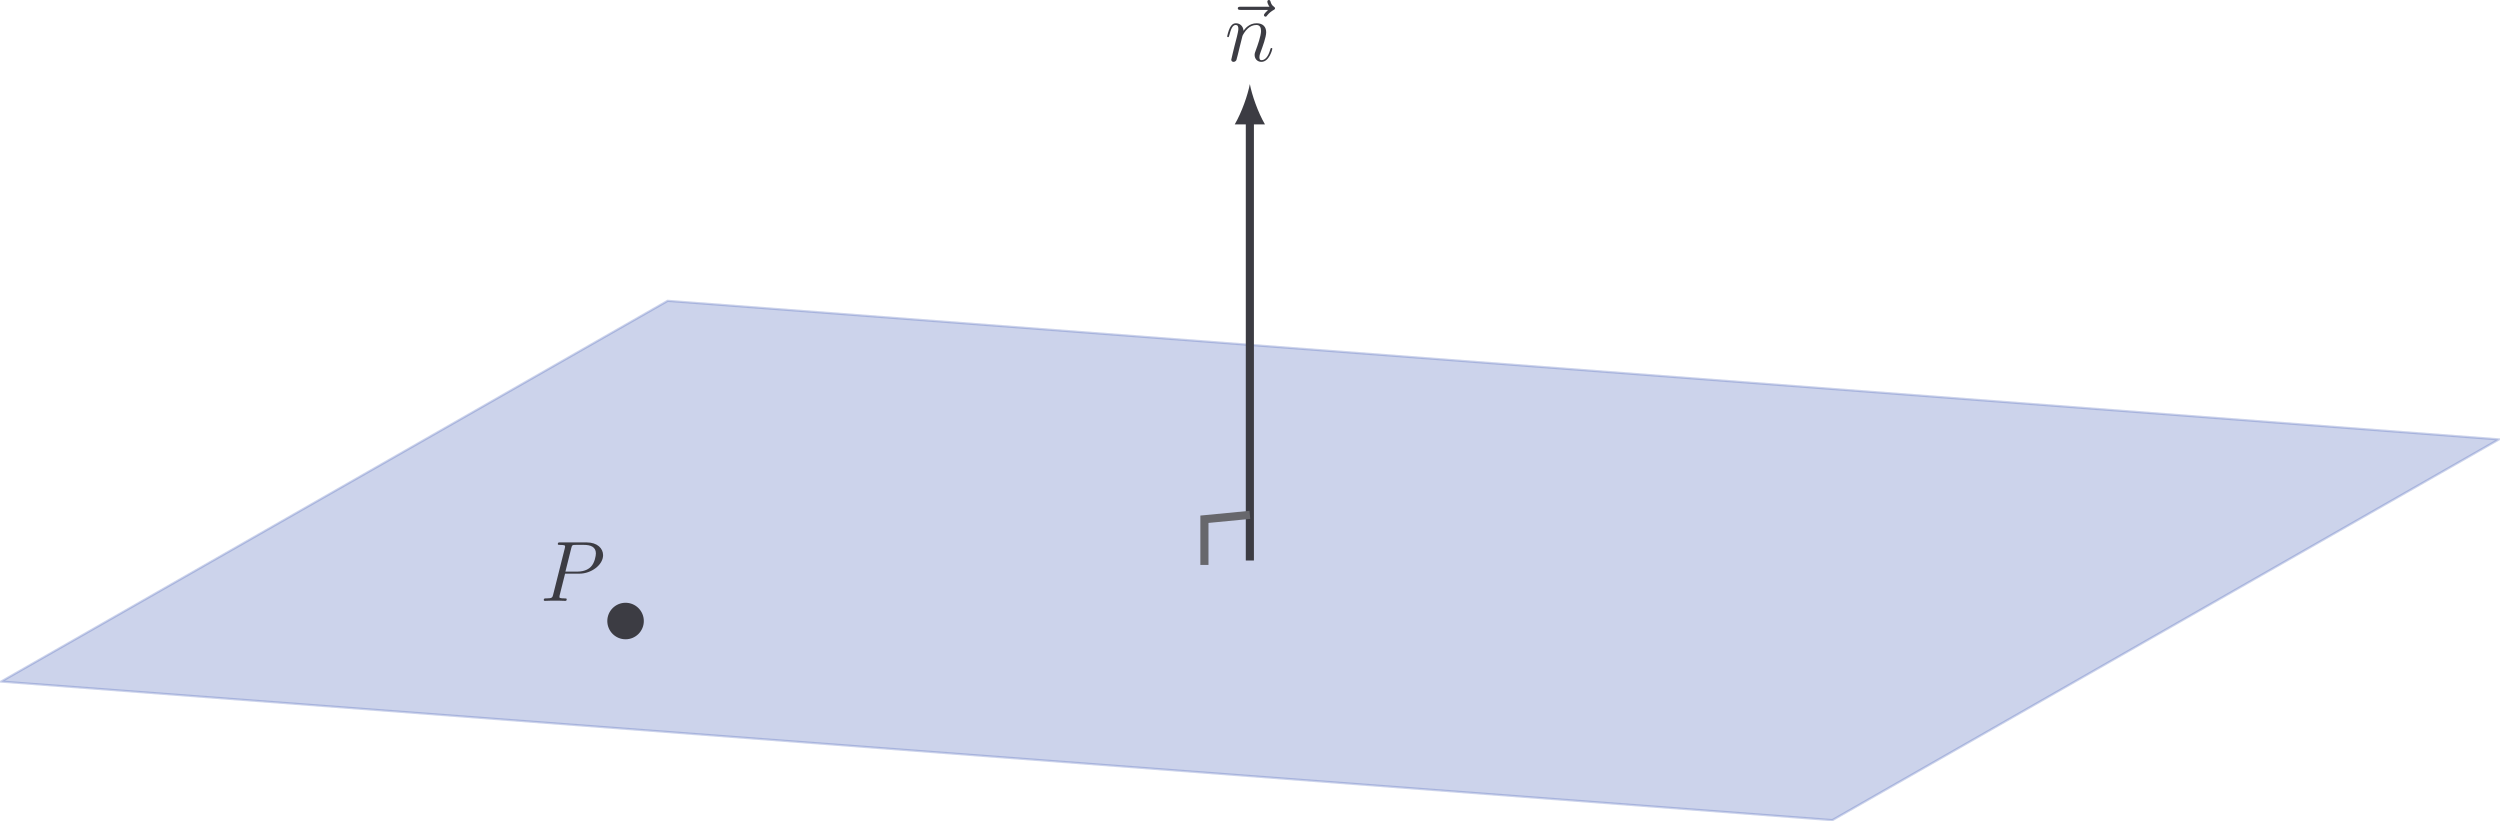 <?xml version='1.0' encoding='UTF-8'?>
<!-- This file was generated by dvisvgm 2.13.1 -->
<svg version='1.1' xmlns='http://www.w3.org/2000/svg' xmlns:xlink='http://www.w3.org/1999/xlink' width='436.495pt' height='143.395pt' viewBox='-67.019 -63.699 436.495 143.395'>
<defs>
<path id='g0-80' d='M11.059-7.98C11.059-9.146 10.072-10.207 8.189-10.207H3.572C3.288-10.207 3.153-10.207 3.153-9.923C3.153-9.773 3.288-9.773 3.512-9.773C4.423-9.773 4.423-9.654 4.423-9.489C4.423-9.489 4.423-9.37 4.364-9.146L2.346-1.106C2.212-.583 2.182-.433 1.136-.433C.852-.433 .702-.433 .702-.164C.702 0 .837 0 .927 0C1.21 0 1.509-.03 1.793-.03H3.542C3.826-.03 4.139 0 4.423 0C4.543 0 4.707 0 4.707-.284C4.707-.433 4.573-.433 4.349-.433C3.452-.433 3.437-.538 3.437-.687C3.437-.762 3.452-.867 3.467-.941L4.423-4.752H6.934C8.996-4.752 11.059-6.276 11.059-7.98ZM9.803-8.294C9.803-7.905 9.609-6.635 8.922-5.948C8.667-5.679 7.95-5.111 6.59-5.111H4.483L5.499-9.191C5.634-9.743 5.694-9.773 6.276-9.773H7.756C8.877-9.773 9.803-9.415 9.803-8.294Z'/>
<path id='g0-110' d='M8.294-2.137C8.294-2.212 8.234-2.271 8.144-2.271C8.01-2.271 7.995-2.227 7.92-1.973C7.577-.747 7.009-.149 6.426-.149C6.276-.149 6.037-.164 6.037-.643C6.037-1.016 6.202-1.465 6.291-1.674C6.59-2.496 7.218-4.169 7.218-5.021C7.218-5.918 6.695-6.59 5.559-6.59C4.229-6.59 3.527-5.649 3.258-5.275C3.213-6.127 2.6-6.59 1.943-6.59C1.465-6.59 1.136-6.306 .882-5.798C.613-5.26 .403-4.364 .403-4.304S.463-4.169 .568-4.169C.687-4.169 .702-4.184 .792-4.528C1.031-5.44 1.3-6.291 1.898-6.291C2.242-6.291 2.361-6.052 2.361-5.604C2.361-5.275 2.212-4.692 2.107-4.229L1.689-2.615L1.39-1.39C1.285-1.001 1.121-.299 1.121-.224C1.121-.015 1.285 .149 1.509 .149C1.689 .149 1.898 .06 2.017-.164C2.047-.239 2.182-.762 2.257-1.061L2.585-2.406L3.078-4.379C3.108-4.468 3.482-5.215 4.035-5.694C4.423-6.052 4.932-6.291 5.514-6.291C6.112-6.291 6.321-5.843 6.321-5.245C6.321-4.394 5.709-2.69 5.41-1.883C5.275-1.524 5.2-1.33 5.2-1.061C5.2-.389 5.664 .149 6.381 .149C7.771 .149 8.294-2.047 8.294-2.137Z'/>
<path id='g0-126' d='M9.205-9.205C9.205-9.34 9.086-9.415 8.996-9.489C8.578-9.773 8.473-10.177 8.428-10.356C8.384-10.476 8.339-10.655 8.13-10.655C8.04-10.655 7.861-10.595 7.861-10.371C7.861-10.237 7.95-9.878 8.234-9.474H3.213C2.959-9.474 2.705-9.474 2.705-9.191C2.705-8.922 2.974-8.922 3.213-8.922H7.995C7.816-8.757 7.263-8.234 7.263-8.025C7.263-7.875 7.397-7.741 7.547-7.741C7.681-7.741 7.741-7.831 7.846-7.98C8.204-8.428 8.608-8.712 8.951-8.907C9.101-8.996 9.205-9.041 9.205-9.205Z'/>
</defs>
<g id='page1'>
<path d='M-66.82 55.301L252.906 79.496L369.277 13.02L49.551-11.172Z' fill='#3451b2' fill-opacity='.25'/>
<path d='M-66.82 55.301L252.906 79.496L369.277 13.02L49.551-11.172Z' stroke='#3451b2' fill='none' stroke-width='.399' stroke-miterlimit='10' stroke-opacity='.25'/>
<path d='M45.191 44.73C45.191 43.082 43.855 41.742 42.203 41.742C40.555 41.742 39.215 43.082 39.215 44.73C39.215 46.383 40.555 47.719 42.203 47.719C43.855 47.719 45.191 46.383 45.191 44.73Z' fill='#3c3c43'/>
<path d='M45.191 44.73C45.191 43.082 43.855 41.742 42.203 41.742C40.555 41.742 39.215 43.082 39.215 44.73C39.215 46.383 40.555 47.719 42.203 47.719C43.855 47.719 45.191 46.383 45.191 44.73Z' stroke='#3c3c43' fill='none' stroke-width='.399' stroke-miterlimit='10'/>
<g fill='#3c3c43' transform='matrix(1 0 0 1 -14.984 -3.52)'>
<use x='42.204' y='44.732' xlink:href='#g0-80'/>
</g>
<path d='M151.203 34.164V-42.68' stroke='#3c3c43' fill='none' stroke-width='1.417' stroke-miterlimit='10'/>
<path d='M151.203-49.02C150.851-47.141 149.793-44.09 148.562-41.977H153.843C152.609-44.09 151.554-47.141 151.203-49.02' fill='#3c3c43'/>
<g fill='#3c3c43' transform='matrix(1 0 0 1 104.631 -97.779)'>
<use x='41.764' y='44.732' xlink:href='#g0-126'/>
<use x='42.204' y='44.732' xlink:href='#g0-110'/>
</g>
<path d='M151.203 26.195L143.27 26.961V34.934' stroke='#67676c' fill='none' stroke-width='1.417' stroke-miterlimit='10'/>
</g>
</svg>